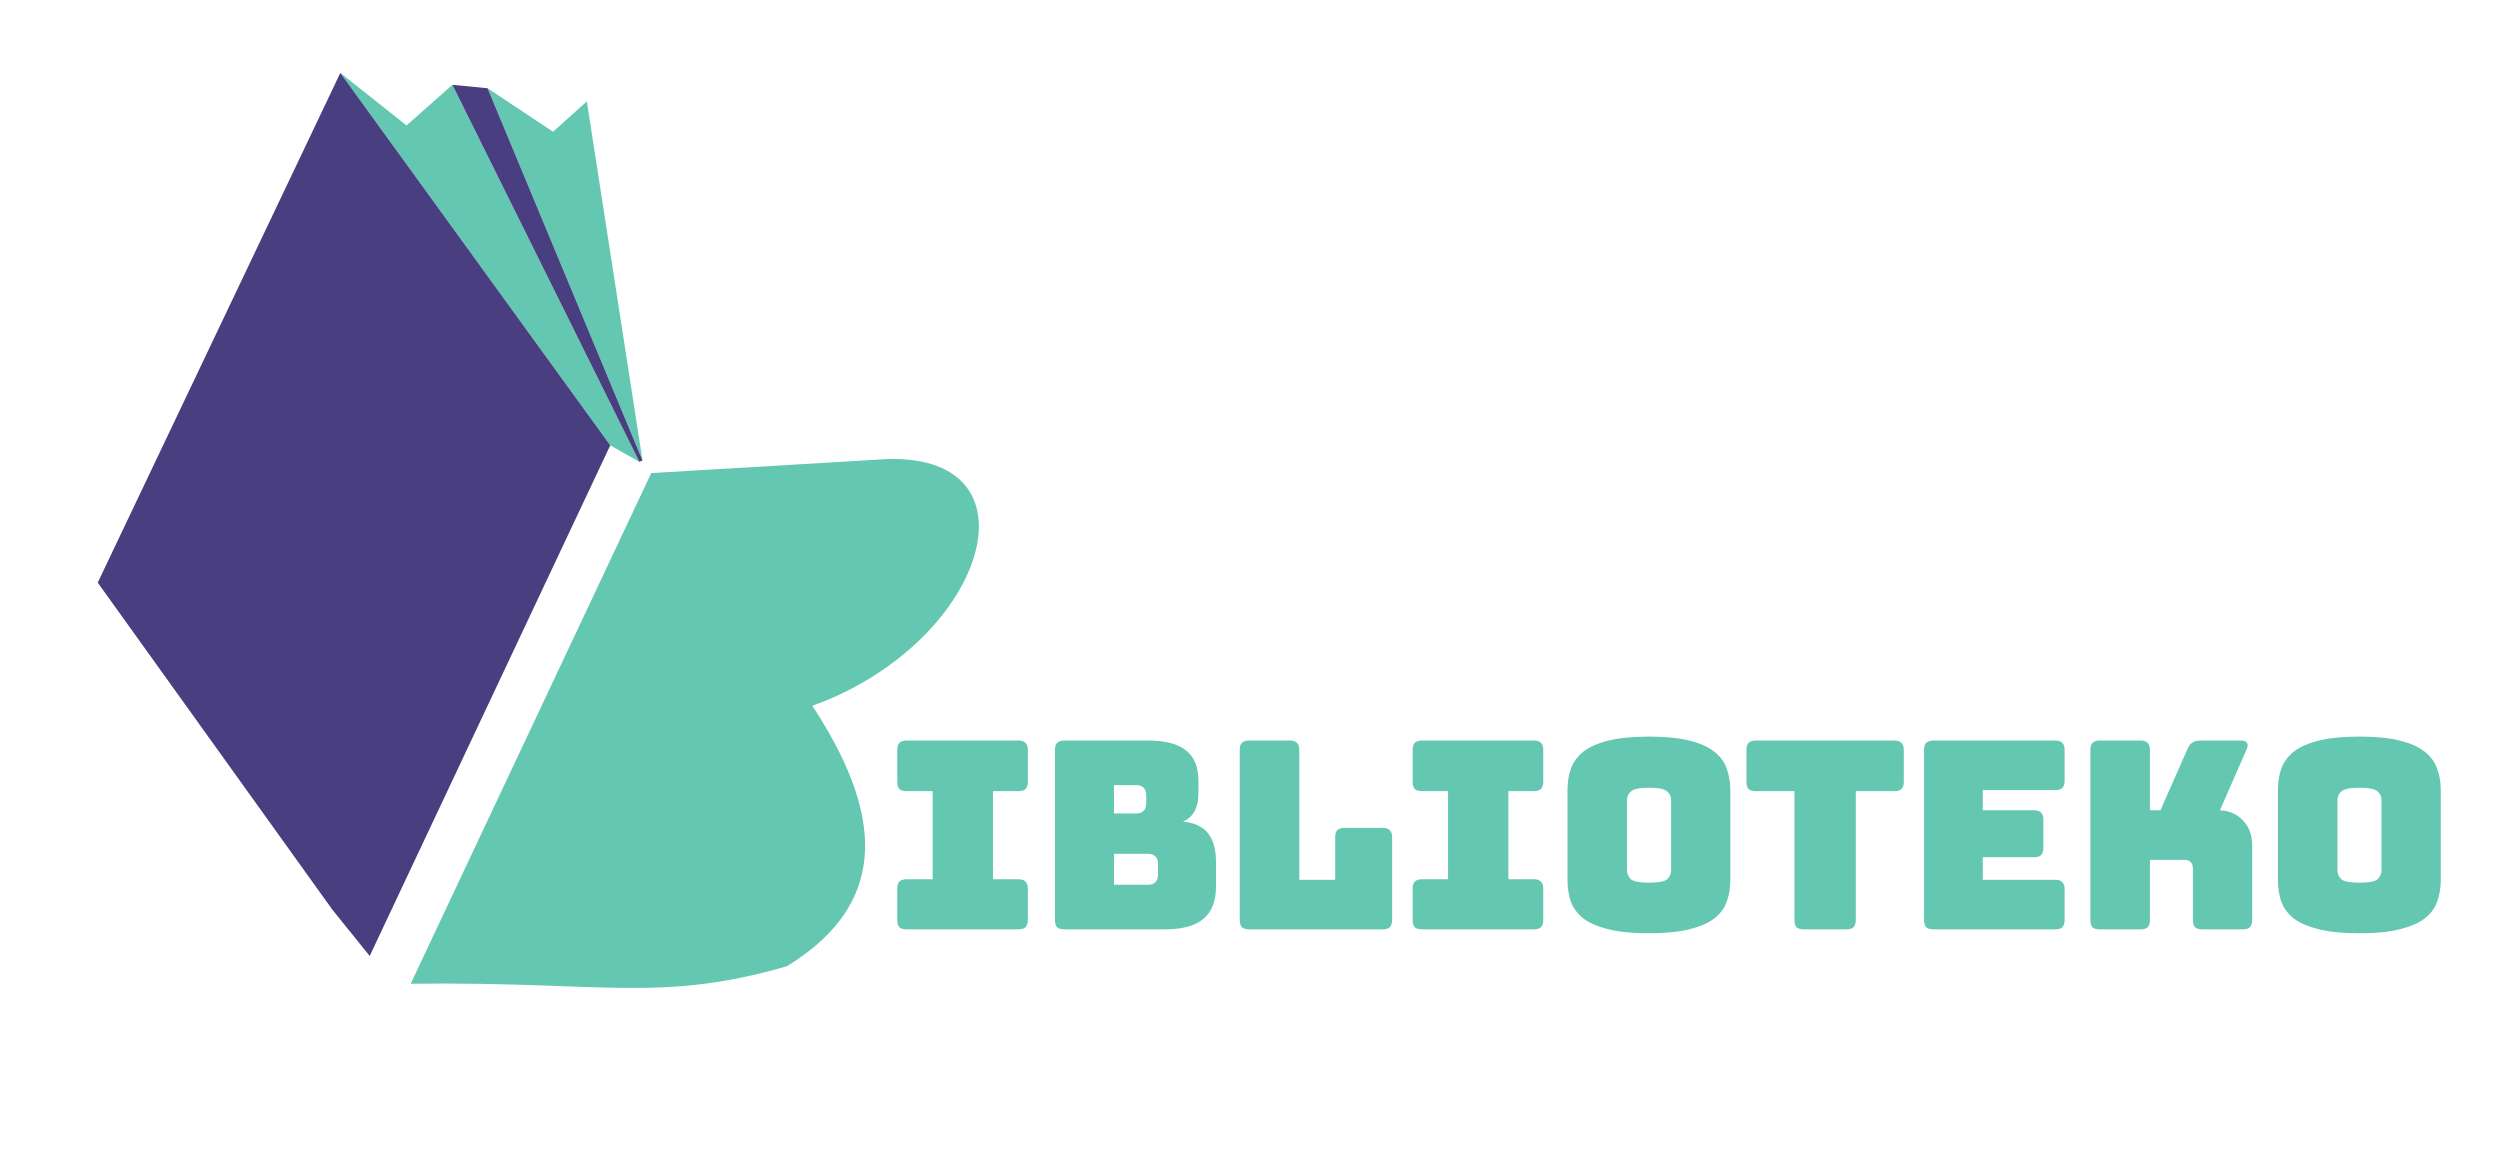 <svg width="286" height="132" viewBox="0 0 286 132" fill="none" xmlns="http://www.w3.org/2000/svg">
<g clip-path="url(#clip0_974_480)">
<path d="M55.779 10.096L63.271 15.074L67.135 11.598L73.499 52.665L55.779 10.096ZM38.932 8.343L46.506 14.349L51.755 9.705L73.143 52.829L69.814 50.947L38.932 8.343ZM101.633 52.511C119.479 52.098 112.729 73.61 92.931 80.743C100.537 92.34 102.378 102.97 90.02 110.541C75.372 114.743 69.192 112.269 46.982 112.539L74.502 54.122L101.633 52.511Z" fill="#63C7B2"/>
<path d="M51.755 9.705L55.779 10.096L73.499 52.665L73.143 52.828L51.755 9.705ZM69.814 50.947L42.294 109.363L38.03 104.076L11.181 66.652L38.932 8.343L69.814 50.947Z" fill="#483E80"/>
</g>
<g filter="url(#filter0_dd_974_480)">
<path d="M103.726 106.317C103.346 106.317 103.066 106.237 102.886 106.077C102.726 105.897 102.646 105.617 102.646 105.237V101.667C102.646 101.287 102.726 101.017 102.886 100.857C103.066 100.677 103.346 100.587 103.726 100.587H106.696V90.507H103.726C103.346 90.507 103.066 90.427 102.886 90.267C102.726 90.087 102.646 89.807 102.646 89.427V85.797C102.646 85.417 102.726 85.147 102.886 84.987C103.066 84.807 103.346 84.717 103.726 84.717H116.506C116.886 84.717 117.156 84.807 117.316 84.987C117.496 85.147 117.586 85.417 117.586 85.797V89.427C117.586 89.807 117.496 90.087 117.316 90.267C117.156 90.427 116.886 90.507 116.506 90.507H113.596V100.587H116.506C116.886 100.587 117.156 100.677 117.316 100.857C117.496 101.017 117.586 101.287 117.586 101.667V105.237C117.586 105.617 117.496 105.897 117.316 106.077C117.156 106.237 116.886 106.317 116.506 106.317H103.726ZM133.29 106.317H121.77C121.39 106.317 121.11 106.237 120.93 106.077C120.77 105.897 120.69 105.617 120.69 105.237V85.797C120.69 85.417 120.77 85.147 120.93 84.987C121.11 84.807 121.39 84.717 121.77 84.717H131.34C133.3 84.717 134.75 85.097 135.69 85.857C136.63 86.597 137.1 87.747 137.1 89.307V90.747C137.1 91.587 136.95 92.277 136.65 92.817C136.37 93.337 135.93 93.727 135.33 93.987C136.61 94.107 137.56 94.547 138.18 95.307C138.8 96.067 139.11 97.177 139.11 98.637V101.397C139.11 103.077 138.63 104.317 137.67 105.117C136.73 105.917 135.27 106.317 133.29 106.317ZM127.44 89.817V93.057H129.99C130.37 93.057 130.65 92.957 130.83 92.757C131.03 92.557 131.13 92.257 131.13 91.857V91.017C131.13 90.617 131.03 90.317 130.83 90.117C130.65 89.917 130.37 89.817 129.99 89.817H127.44ZM127.44 97.677V101.217H131.34C131.72 101.217 132 101.117 132.18 100.917C132.38 100.717 132.48 100.417 132.48 100.017V98.847C132.48 98.447 132.38 98.157 132.18 97.977C132 97.777 131.72 97.677 131.34 97.677H127.44ZM158.178 106.317H142.908C142.528 106.317 142.248 106.237 142.068 106.077C141.908 105.897 141.828 105.617 141.828 105.237V85.797C141.828 85.417 141.908 85.147 142.068 84.987C142.248 84.807 142.528 84.717 142.908 84.717H147.558C147.938 84.717 148.208 84.807 148.368 84.987C148.548 85.147 148.638 85.417 148.638 85.797V100.647H152.748V95.787C152.748 95.407 152.828 95.137 152.988 94.977C153.168 94.797 153.448 94.707 153.828 94.707H158.178C158.558 94.707 158.828 94.797 158.988 94.977C159.168 95.137 159.258 95.407 159.258 95.787V105.237C159.258 105.617 159.168 105.897 158.988 106.077C158.828 106.237 158.558 106.317 158.178 106.317ZM162.688 106.317C162.308 106.317 162.028 106.237 161.848 106.077C161.688 105.897 161.608 105.617 161.608 105.237V101.667C161.608 101.287 161.688 101.017 161.848 100.857C162.028 100.677 162.308 100.587 162.688 100.587H165.658V90.507H162.688C162.308 90.507 162.028 90.427 161.848 90.267C161.688 90.087 161.608 89.807 161.608 89.427V85.797C161.608 85.417 161.688 85.147 161.848 84.987C162.028 84.807 162.308 84.717 162.688 84.717H175.468C175.848 84.717 176.118 84.807 176.278 84.987C176.458 85.147 176.548 85.417 176.548 85.797V89.427C176.548 89.807 176.458 90.087 176.278 90.267C176.118 90.427 175.848 90.507 175.468 90.507H172.558V100.587H175.468C175.848 100.587 176.118 100.677 176.278 100.857C176.458 101.017 176.548 101.287 176.548 101.667V105.237C176.548 105.617 176.458 105.897 176.278 106.077C176.118 106.237 175.848 106.317 175.468 106.317H162.688ZM197.952 100.647C197.952 101.567 197.812 102.407 197.532 103.167C197.272 103.907 196.792 104.547 196.092 105.087C195.412 105.607 194.462 106.017 193.242 106.317C192.042 106.617 190.512 106.767 188.652 106.767C186.792 106.767 185.252 106.617 184.032 106.317C182.812 106.017 181.852 105.607 181.152 105.087C180.472 104.547 179.992 103.907 179.712 103.167C179.452 102.407 179.322 101.567 179.322 100.647V90.417C179.322 89.497 179.452 88.667 179.712 87.927C179.992 87.167 180.472 86.517 181.152 85.977C181.852 85.437 182.812 85.017 184.032 84.717C185.252 84.417 186.792 84.267 188.652 84.267C190.512 84.267 192.042 84.417 193.242 84.717C194.462 85.017 195.412 85.437 196.092 85.977C196.792 86.517 197.272 87.167 197.532 87.927C197.812 88.667 197.952 89.497 197.952 90.417V100.647ZM186.132 99.567C186.132 99.967 186.282 100.307 186.582 100.587C186.882 100.847 187.572 100.977 188.652 100.977C189.732 100.977 190.422 100.847 190.722 100.587C191.022 100.307 191.172 99.967 191.172 99.567V91.497C191.172 91.117 191.022 90.797 190.722 90.537C190.422 90.257 189.732 90.117 188.652 90.117C187.572 90.117 186.882 90.257 186.582 90.537C186.282 90.797 186.132 91.117 186.132 91.497V99.567ZM211.224 106.317H206.364C205.984 106.317 205.704 106.237 205.524 106.077C205.364 105.897 205.284 105.617 205.284 105.237V90.507H200.874C200.494 90.507 200.214 90.427 200.034 90.267C199.874 90.087 199.794 89.807 199.794 89.427V85.797C199.794 85.417 199.874 85.147 200.034 84.987C200.214 84.807 200.494 84.717 200.874 84.717H216.714C217.094 84.717 217.364 84.807 217.524 84.987C217.704 85.147 217.794 85.417 217.794 85.797V89.427C217.794 89.807 217.704 90.087 217.524 90.267C217.364 90.427 217.094 90.507 216.714 90.507H212.304V105.237C212.304 105.617 212.214 105.897 212.034 106.077C211.874 106.237 211.604 106.317 211.224 106.317ZM235.112 106.317H221.192C220.812 106.317 220.532 106.237 220.352 106.077C220.192 105.897 220.112 105.617 220.112 105.237V85.797C220.112 85.417 220.192 85.147 220.352 84.987C220.532 84.807 220.812 84.717 221.192 84.717H235.112C235.492 84.717 235.762 84.807 235.922 84.987C236.102 85.147 236.192 85.417 236.192 85.797V89.307C236.192 89.687 236.102 89.967 235.922 90.147C235.762 90.307 235.492 90.387 235.112 90.387H226.832V92.697H232.682C233.062 92.697 233.332 92.787 233.492 92.967C233.672 93.127 233.762 93.397 233.762 93.777V96.987C233.762 97.367 233.672 97.647 233.492 97.827C233.332 97.987 233.062 98.067 232.682 98.067H226.832V100.647H235.112C235.492 100.647 235.762 100.737 235.922 100.917C236.102 101.077 236.192 101.347 236.192 101.727V105.237C236.192 105.617 236.102 105.897 235.922 106.077C235.762 106.237 235.492 106.317 235.112 106.317ZM244.871 106.317H240.221C239.841 106.317 239.561 106.237 239.381 106.077C239.221 105.897 239.141 105.617 239.141 105.237V85.797C239.141 85.417 239.221 85.147 239.381 84.987C239.561 84.807 239.841 84.717 240.221 84.717H244.871C245.251 84.717 245.521 84.807 245.681 84.987C245.861 85.147 245.951 85.417 245.951 85.797V92.697H247.151L250.241 85.707C250.381 85.347 250.571 85.097 250.811 84.957C251.051 84.797 251.361 84.717 251.741 84.717H256.361C256.701 84.717 256.931 84.807 257.051 84.987C257.171 85.147 257.161 85.387 257.021 85.707L253.961 92.697C255.081 92.757 255.971 93.157 256.631 93.897C257.311 94.617 257.651 95.577 257.651 96.777V105.237C257.651 105.617 257.561 105.897 257.381 106.077C257.221 106.237 256.951 106.317 256.571 106.317H251.951C251.571 106.317 251.291 106.237 251.111 106.077C250.951 105.897 250.871 105.617 250.871 105.237V99.387C250.871 99.067 250.791 98.817 250.631 98.637C250.471 98.457 250.231 98.367 249.911 98.367H245.951V105.237C245.951 105.617 245.861 105.897 245.681 106.077C245.521 106.237 245.251 106.317 244.871 106.317ZM279.223 100.647C279.223 101.567 279.083 102.407 278.803 103.167C278.543 103.907 278.063 104.547 277.363 105.087C276.683 105.607 275.733 106.017 274.513 106.317C273.313 106.617 271.783 106.767 269.923 106.767C268.063 106.767 266.523 106.617 265.303 106.317C264.083 106.017 263.123 105.607 262.423 105.087C261.743 104.547 261.263 103.907 260.983 103.167C260.723 102.407 260.593 101.567 260.593 100.647V90.417C260.593 89.497 260.723 88.667 260.983 87.927C261.263 87.167 261.743 86.517 262.423 85.977C263.123 85.437 264.083 85.017 265.303 84.717C266.523 84.417 268.063 84.267 269.923 84.267C271.783 84.267 273.313 84.417 274.513 84.717C275.733 85.017 276.683 85.437 277.363 85.977C278.063 86.517 278.543 87.167 278.803 87.927C279.083 88.667 279.223 89.497 279.223 90.417V100.647ZM267.403 99.567C267.403 99.967 267.553 100.307 267.853 100.587C268.153 100.847 268.843 100.977 269.923 100.977C271.003 100.977 271.693 100.847 271.993 100.587C272.293 100.307 272.443 99.967 272.443 99.567V91.497C272.443 91.117 272.293 90.797 271.993 90.537C271.693 90.257 271.003 90.117 269.923 90.117C268.843 90.117 268.153 90.257 267.853 90.537C267.553 90.797 267.403 91.117 267.403 91.497V99.567Z" fill="#63C7B2"/>
</g>
<defs>
<filter id="filter0_dd_974_480" x="96.646" y="78.267" width="188.578" height="34.5" filterUnits="userSpaceOnUse" color-interpolation-filters="sRGB">
<feFlood flood-opacity="0" result="BackgroundImageFix"/>
<feColorMatrix in="SourceAlpha" type="matrix" values="0 0 0 0 0 0 0 0 0 0 0 0 0 0 0 0 0 0 127 0" result="hardAlpha"/>
<feOffset dx="2" dy="2"/>
<feGaussianBlur stdDeviation="2"/>
<feComposite in2="hardAlpha" operator="out"/>
<feColorMatrix type="matrix" values="0 0 0 0 0 0 0 0 0 0 0 0 0 0 0 0 0 0 0.25 0"/>
<feBlend mode="normal" in2="BackgroundImageFix" result="effect1_dropShadow_974_480"/>
<feColorMatrix in="SourceAlpha" type="matrix" values="0 0 0 0 0 0 0 0 0 0 0 0 0 0 0 0 0 0 127 0" result="hardAlpha"/>
<feOffset dx="-2" dy="-2"/>
<feGaussianBlur stdDeviation="2"/>
<feComposite in2="hardAlpha" operator="out"/>
<feColorMatrix type="matrix" values="0 0 0 0 1 0 0 0 0 1 0 0 0 0 1 0 0 0 1 0"/>
<feBlend mode="normal" in2="effect1_dropShadow_974_480" result="effect2_dropShadow_974_480"/>
<feBlend mode="normal" in="SourceGraphic" in2="effect2_dropShadow_974_480" result="shape"/>
</filter>
<clipPath id="clip0_974_480">
<rect width="95.546" height="100" fill="white" transform="translate(42.262) rotate(25)"/>
</clipPath>
</defs>
</svg>
